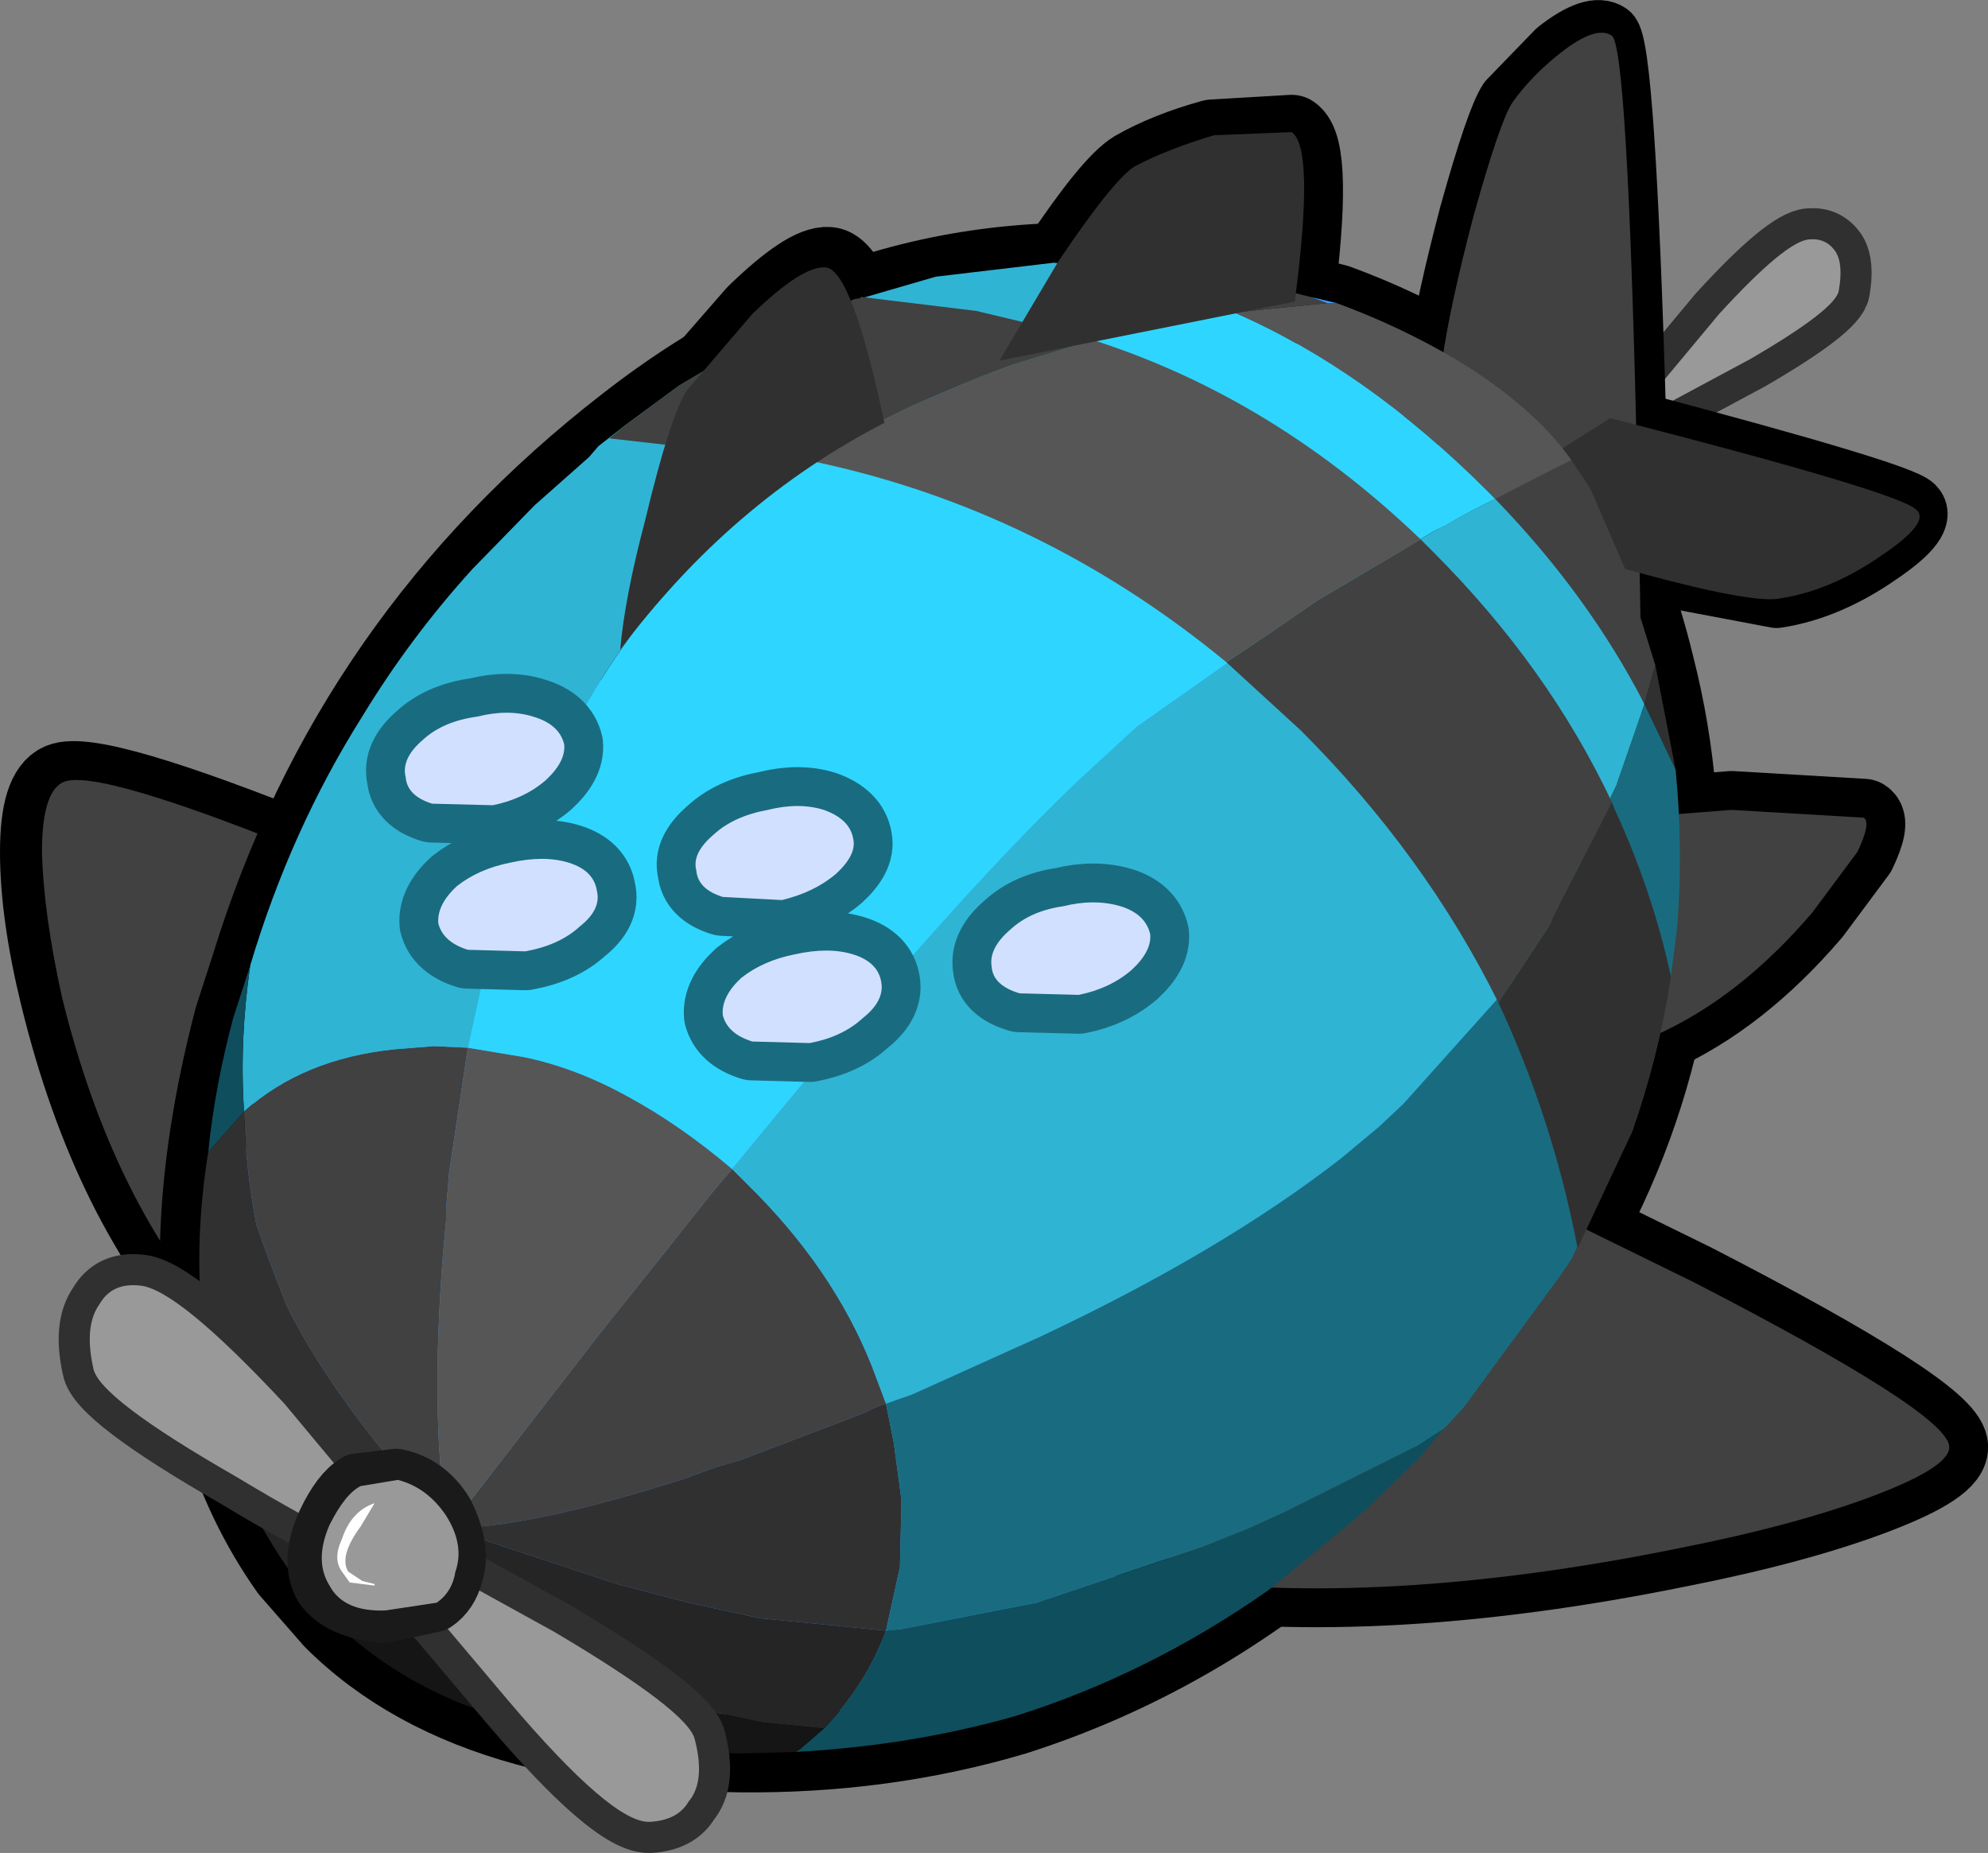 <?xml version="1.0" encoding="UTF-8" standalone="no"?>
<svg xmlns:xlink="http://www.w3.org/1999/xlink" height="59.6px" width="63.95px" xmlns="http://www.w3.org/2000/svg">
  <rect width="100%" height="100%" fill="#808080" stroke="none"/>
  <g transform="matrix(1.0, 0.0, 0.0, 1.0, 1.3, 1.75)">
    <path d="M56.9 5.95 Q56.15 6.0 54.0 8.35 L52.0 10.75 52.3 11.25 55.0 9.8 Q57.75 8.2 57.85 7.6 58.0 6.75 57.75 6.35 57.45 5.9 56.9 5.95 M45.8 15.0 Q45.6 15.85 45.95 16.25 46.15 16.65 46.7 16.65 47.5 16.7 49.55 14.25 L51.6 11.85 51.35 11.4 48.6 12.9 Q45.95 14.45 45.8 15.0" fill="none" stroke="#303030" stroke-linecap="round" stroke-linejoin="round" stroke-width="2.0"/>
    <path d="M45.8 15.0 Q45.95 14.45 48.6 12.9 L51.35 11.4 51.6 11.85 49.55 14.25 Q47.5 16.7 46.7 16.65 46.15 16.65 45.95 16.25 45.6 15.85 45.8 15.0 M56.9 5.95 Q57.45 5.9 57.75 6.35 58.0 6.75 57.85 7.6 57.75 8.2 55.0 9.8 L52.3 11.25 52.0 10.75 54.0 8.35 Q56.15 6.0 56.9 5.95" fill="#999999" fill-rule="evenodd" stroke="none"/>
    <path d="M0.65 23.4 Q-0.05 23.7 -0.05 25.65 -0.05 27.65 0.6 30.3 2.25 37.05 5.9 40.95 L15.5 28.7 Q12.25 27.2 8.7 25.75 1.75 22.95 0.65 23.4" fill="#ec6727" fill-rule="evenodd" stroke="none"/>
    <path d="M0.65 23.4 Q1.75 22.95 8.7 25.75 12.25 27.2 15.5 28.7 L5.9 40.95 Q2.25 37.05 0.6 30.3 -0.05 27.65 -0.05 25.65 -0.05 23.7 0.65 23.4 Z" fill="none" stroke="#000000" stroke-linecap="round" stroke-linejoin="round" stroke-width="2.5"/>
    <path d="M0.75 23.4 Q1.85 22.95 8.85 25.8 12.35 27.2 15.6 28.7 L6.0 41.0 Q2.35 37.05 0.7 30.35 0.1 27.65 0.05 25.65 0.05 23.7 0.75 23.4" fill="#414141" fill-rule="evenodd" stroke="none"/>
    <path d="M18.85 11.9 Q27.5 5.15 38.05 7.1 L41.7 8.0 Q43.75 8.75 45.6 9.85 48.05 11.35 49.25 13.05 L49.85 13.95 Q51.25 16.75 51.95 19.65 53.0 23.75 52.65 28.1 51.9 36.85 45.15 44.2 L42.0 47.35 Q37.15 51.6 31.35 53.45 27.15 54.7 22.5 54.65 18.6 54.6 15.65 53.8 11.8 52.75 9.4 50.35 L8.0 48.75 Q6.55 46.7 5.8 44.2 4.2 38.65 6.2 31.0 L6.75 29.3 Q10.0 18.75 18.85 11.9 M13.15 47.4 L13.0 47.4 13.05 47.4 13.05 47.45 13.1 47.45 13.1 47.4 13.15 47.4" fill="#3e9eff" fill-rule="evenodd" stroke="none"/>
    <path d="M18.85 11.9 Q10.0 18.75 6.75 29.3 L6.2 31.0 Q4.2 38.65 5.8 44.2 6.55 46.7 8.0 48.75 L9.4 50.35 Q11.8 52.75 15.65 53.8 18.6 54.6 22.5 54.65 27.15 54.7 31.35 53.45 37.15 51.6 42.0 47.35 L45.15 44.2 Q51.9 36.85 52.65 28.1 53.0 23.75 51.95 19.65 51.25 16.75 49.85 13.95 L49.25 13.05 Q48.05 11.35 45.6 9.85 43.75 8.75 41.7 8.0 L38.05 7.1 Q27.5 5.15 18.85 11.9 Z" fill="none" stroke="#000000" stroke-linecap="round" stroke-linejoin="round" stroke-width="2.5"/>
    <path d="M32.75 6.7 Q34.45 4.15 35.2 3.7 36.25 3.1 37.7 2.7 L40.25 2.55 Q41.0 3.05 40.35 8.05 L30.8 9.9 32.75 6.7 M19.55 14.95 Q20.45 11.6 20.95 10.7 L23.0 8.35 Q24.65 6.75 25.35 6.8 26.25 6.85 27.3 11.8 22.35 14.35 18.75 19.1 L19.55 14.95" fill="#313030" fill-rule="evenodd" stroke="none"/>
    <path d="M32.75 6.7 Q34.45 4.15 35.2 3.7 36.25 3.1 37.7 2.7 L40.25 2.55 Q41.0 3.05 40.35 8.05 L30.8 9.9 32.75 6.7 M19.55 14.95 Q20.45 11.6 20.95 10.7 L23.0 8.35 Q24.65 6.75 25.35 6.8 26.25 6.85 27.3 11.8 22.35 14.35 18.75 19.1 L19.55 14.95" fill="none" stroke="#000000" stroke-linecap="round" stroke-linejoin="round" stroke-width="2.5"/>
    <path d="M61.4 44.75 Q61.5 45.4 59.0 46.35 56.5 47.3 52.7 48.05 43.1 50.0 35.85 49.0 L45.25 35.6 53.2 39.5 Q61.25 43.65 61.4 44.75" fill="#ec6727" fill-rule="evenodd" stroke="none"/>
    <path d="M61.4 44.75 Q61.25 43.65 53.2 39.5 L45.25 35.6 35.85 49.0 Q43.1 50.0 52.7 48.05 56.5 47.3 59.0 46.35 61.5 45.4 61.4 44.75 Z" fill="none" stroke="#000000" stroke-linecap="round" stroke-linejoin="round" stroke-width="2.5"/>
    <path d="M58.65 24.55 Q58.9 24.7 58.45 25.65 L57.0 27.6 Q54.65 30.35 51.95 31.55 L50.55 24.6 54.4 24.3 58.65 24.55" fill="#ec6727" fill-rule="evenodd" stroke="none"/>
    <path d="M58.65 24.55 L54.4 24.3 50.55 24.6 51.95 31.55 Q54.65 30.35 57.0 27.6 L58.45 25.65 Q58.9 24.7 58.65 24.55 Z" fill="none" stroke="#000000" stroke-linecap="round" stroke-linejoin="round" stroke-width="2.5"/>
    <path d="M50.45 -0.65 Q50.95 -0.3 51.3 11.85 59.8 14.1 60.25 14.55 60.7 15.0 59.15 16.05 57.5 17.2 55.85 17.45 L51.35 16.6 Q51.5 25.7 51.15 26.1 50.75 26.55 48.7 25.5 L46.7 24.4 45.0 18.1 44.85 14.65 Q44.8 11.0 45.0 9.7 45.25 8.0 46.0 5.15 46.85 2.1 47.25 1.5 L48.8 -0.1 Q49.95 -1.0 50.45 -0.65" fill="#191919" fill-rule="evenodd" stroke="none"/>
    <path d="M50.45 -0.65 Q50.95 -0.3 51.3 11.85 59.8 14.1 60.25 14.55 60.7 15.0 59.15 16.05 57.5 17.2 55.85 17.45 L51.35 16.6 Q51.5 25.7 51.15 26.1 50.75 26.55 48.7 25.5 L46.7 24.4 45.0 18.1 44.85 14.65 Q44.8 11.0 45.0 9.7 45.25 8.0 46.0 5.15 46.85 2.1 47.25 1.5 L48.8 -0.1 Q49.95 -1.0 50.45 -0.65 Z" fill="none" stroke="#000000" stroke-linecap="round" stroke-linejoin="round" stroke-width="2.0"/>
    <path d="M61.4 44.75 Q61.5 45.4 59.0 46.35 56.5 47.3 52.7 48.05 43.1 50.0 35.85 49.0 L45.25 35.6 53.2 39.5 Q61.25 43.65 61.4 44.75" fill="#414141" fill-rule="evenodd" stroke="none"/>
    <path d="M58.65 24.55 Q58.9 24.7 58.45 25.65 L57.0 27.6 Q54.65 30.35 51.95 31.55 L50.55 24.6 54.4 24.3 58.65 24.55" fill="#414141" fill-rule="evenodd" stroke="none"/>
    <path d="M48.9 -0.05 Q50.05 -0.95 50.55 -0.6 51.05 -0.25 51.35 12.7 51.7 25.65 51.25 26.2 50.85 26.6 48.8 25.55 L46.8 24.45 45.1 18.15 44.95 14.7 Q44.9 11.05 45.1 9.8 45.35 8.05 46.1 5.2 46.95 2.15 47.35 1.55 47.95 0.7 48.9 -0.05" fill="#414141" fill-rule="evenodd" stroke="none"/>
    <path d="M60.35 14.65 Q60.8 15.05 59.25 16.1 57.6 17.25 55.95 17.5 54.95 17.7 50.1 16.3 L45.5 14.85 50.5 11.7 Q59.85 14.1 60.35 14.65" fill="#313030" fill-rule="evenodd" stroke="none"/>
    <path d="M49.25 13.05 L49.85 13.95 51.0 16.6 51.95 19.65 51.6 20.9 Q49.8 17.4 46.8 14.3 L48.45 13.45 49.25 13.05 M32.6 6.7 L38.05 7.1 40.85 7.8 41.4 8.0 38.4 8.3 Q35.6 7.05 32.6 6.7 M6.55 34.0 Q8.45 32.3 11.4 32.0 L12.65 31.9 13.75 31.95 13.15 35.95 13.05 37.15 13.05 37.5 12.95 38.6 Q12.55 43.7 13.05 47.0 11.65 45.8 10.3 44.0 8.75 41.95 7.9 40.2 L7.25 38.5 6.95 37.65 Q6.6 35.85 6.55 34.0 M13.15 47.4 L17.45 41.85 17.95 41.2 18.75 40.2 19.95 38.7 21.3 37.0 21.7 36.5 22.25 35.85 22.75 36.35 Q25.5 39.05 26.75 42.2 L27.2 43.4 Q26.85 43.5 26.6 43.65 L26.1 43.85 22.55 45.2 21.7 45.45 20.75 45.8 Q15.75 47.4 13.15 47.4" fill="#414141" fill-rule="evenodd" stroke="none"/>
    <path d="M49.25 13.05 L48.45 13.45 46.8 14.3 46.55 14.05 Q42.65 10.15 38.4 8.3 L41.4 8.0 41.7 8.0 Q43.75 8.75 45.6 9.85 48.05 11.35 49.25 13.05 M13.75 31.95 L15.55 32.25 Q17.25 32.6 18.95 33.55 20.6 34.45 22.25 35.85 L21.7 36.5 21.3 37.0 19.95 38.7 18.75 40.2 17.95 41.2 17.45 41.85 13.15 47.4 13.05 47.4 13.05 47.0 Q12.55 43.7 12.95 38.6 L13.05 37.5 13.05 37.15 13.15 35.95 13.75 31.95" fill="#565656" fill-rule="evenodd" stroke="none"/>
    <path d="M38.4 8.3 Q42.65 10.15 46.55 14.05 L46.8 14.3 Q46.05 14.65 45.2 15.15 L44.8 15.35 41.7 17.2 41.1 17.55 39.5 18.65 35.45 21.5 35.3 21.6 33.45 23.3 Q29.9 26.65 23.9 33.85 L22.25 35.85 Q20.6 34.45 18.95 33.55 17.25 32.6 15.55 32.25 L13.75 31.95 14.35 29.2 Q14.95 26.75 15.8 24.55 16.95 21.7 18.5 19.4 L19.3 18.25 21.4 15.9 23.4 14.1 Q25.5 12.5 28.15 11.25 L30.15 10.4 31.2 10.0 33.8 9.2 36.0 8.7 38.4 8.3" fill="#2ed6ff" fill-rule="evenodd" stroke="none"/>
    <path d="M46.8 14.3 Q49.8 17.4 51.6 20.9 L50.75 23.35 50.7 23.5 48.65 27.75 48.55 28.0 47.3 29.9 43.85 33.75 43.05 34.5 41.85 35.5 Q38.0 38.5 32.15 41.25 L28.05 43.1 27.2 43.4 26.75 42.2 Q25.5 39.05 22.75 36.35 L22.25 35.85 23.9 33.85 Q29.9 26.65 33.45 23.3 L35.3 21.6 35.45 21.5 39.5 18.65 41.1 17.55 41.7 17.2 44.8 15.35 45.2 15.15 Q46.05 14.65 46.8 14.3 M6.75 29.3 Q8.05 24.95 10.35 21.3 11.9 18.75 13.9 16.55 L15.9 14.5 17.65 12.95 17.95 12.6 18.85 11.9 20.55 10.65 21.65 10.0 22.0 9.8 23.05 9.2 Q24.35 8.55 25.7 8.05 L28.8 7.15 32.6 6.7 Q35.6 7.05 38.4 8.3 L36.0 8.7 33.8 9.2 31.2 10.0 30.15 10.4 28.15 11.25 Q25.5 12.5 23.4 14.1 L21.4 15.9 19.3 18.25 18.5 19.4 Q16.95 21.7 15.8 24.55 14.95 26.75 14.35 29.2 L13.75 31.95 12.65 31.9 11.4 32.0 Q8.45 32.3 6.55 34.0 6.4 31.7 6.75 29.3" fill="#30b4d4" fill-rule="evenodd" stroke="none"/>
    <path d="M51.6 20.9 L51.95 19.65 52.6 23.0 51.6 20.9 M5.8 44.2 Q5.35 42.5 5.2 40.6 4.95 38.1 5.4 35.3 L6.55 34.0 Q6.6 35.85 6.95 37.65 L7.25 38.5 7.9 40.2 Q8.75 41.95 10.3 44.0 11.65 45.8 13.05 47.0 L13.05 47.4 13.0 47.4 Q10.3 47.3 7.7 45.7 L5.8 44.2 M27.2 43.4 L27.45 44.65 27.7 46.5 27.65 48.65 27.2 50.7 23.15 50.3 20.85 49.8 18.55 49.2 13.1 47.4 13.15 47.4 Q15.75 47.4 20.75 45.8 L21.7 45.45 22.55 45.2 26.1 43.85 26.6 43.65 Q26.85 43.5 27.2 43.4" fill="#313030" fill-rule="evenodd" stroke="none"/>
    <path d="M52.6 23.0 Q52.85 25.5 52.65 28.1 L52.45 29.65 Q52.05 32.2 51.2 34.65 L49.25 38.75 48.95 39.2 45.8 43.5 45.25 44.1 45.15 44.2 44.3 44.75 40.1 46.85 38.9 47.4 37.4 48.0 32.05 49.8 27.7 50.65 27.2 50.7 27.65 48.65 27.7 46.5 27.45 44.65 27.2 43.4 28.05 43.1 32.15 41.25 Q38.0 38.5 41.85 35.5 L43.05 34.5 43.85 33.75 47.3 29.9 48.55 28.0 48.65 27.75 50.7 23.5 50.75 23.35 51.6 20.9 52.6 23.0" fill="#196c80" fill-rule="evenodd" stroke="none"/>
    <path d="M45.15 44.2 L44.35 45.15 42.85 46.6 42.75 46.7 42.0 47.35 39.5 49.4 Q35.65 52.1 31.35 53.45 28.0 54.4 24.3 54.6 L24.45 54.5 25.2 53.85 Q26.55 52.45 27.2 50.7 L27.7 50.65 32.05 49.8 37.4 48.0 38.9 47.4 40.1 46.85 44.3 44.75 45.15 44.2 M5.4 35.3 Q5.6 33.25 6.2 31.0 L6.75 29.3 Q6.4 31.7 6.55 34.0 L5.4 35.3" fill="#0f4e5d" fill-rule="evenodd" stroke="none"/>
    <path d="M40.85 7.8 L41.7 8.0 41.4 8.0 40.85 7.8" fill="#3e9eff" fill-rule="evenodd" stroke="none"/>
    <path d="M9.4 50.35 L8.0 48.75 Q6.55 46.7 5.8 44.2 L7.7 45.7 Q10.3 47.3 13.0 47.4 L13.05 47.4 13.05 47.45 12.4 48.35 11.15 49.65 Q10.4 50.25 9.4 50.35 M13.1 47.4 L18.55 49.2 20.85 49.8 23.15 50.3 27.2 50.7 Q26.55 52.45 25.2 53.85 L23.2 53.65 21.8 53.35 19.3 52.25 16.15 50.15 13.1 47.45 13.1 47.4" fill="#252525" fill-rule="evenodd" stroke="none"/>
    <path d="M24.3 54.6 L22.5 54.65 20.55 54.6 15.65 53.8 13.55 53.05 Q11.1 52.05 9.4 50.35 10.4 50.25 11.15 49.65 L12.4 48.35 13.05 47.45 13.1 47.45 16.15 50.15 19.3 52.25 21.8 53.35 23.2 53.65 25.2 53.85 24.45 54.5 24.3 54.6" fill="#151515" fill-rule="evenodd" stroke="none"/>
    <path d="M38.15 19.55 Q32.2 14.65 24.9 13.1 26.4 12.05 28.15 11.25 L30.15 10.4 31.2 10.0 33.8 9.2 33.95 9.2 33.25 9.0 Q39.4 10.8 44.4 15.6 L41.7 17.2 41.1 17.55 39.5 18.65 38.15 19.55" fill="#565656" fill-rule="evenodd" stroke="none"/>
    <path d="M44.4 15.6 L44.8 16.0 Q48.5 19.7 50.55 24.05 L48.65 27.75 48.55 28.0 47.3 29.9 46.9 30.5 Q44.55 25.75 40.55 21.75 L38.15 19.55 39.5 18.65 41.1 17.55 41.7 17.2 44.4 15.6 M24.9 13.1 L18.3 12.35 18.85 11.9 20.55 10.65 21.65 10.0 22.0 9.8 23.05 9.2 Q24.35 8.55 25.7 8.05 L26.05 7.95 Q26.15 7.85 26.35 7.85 L26.4 7.8 26.9 7.7 26.4 7.8 30.1 8.25 33.25 9.0 33.95 9.2 33.8 9.2 31.2 10.0 30.15 10.4 28.15 11.25 Q26.4 12.05 24.9 13.1" fill="#414141" fill-rule="evenodd" stroke="none"/>
    <path d="M50.55 24.05 L50.65 24.3 Q51.85 26.9 52.45 29.65 L52.45 29.7 Q52.05 32.25 51.2 34.65 L49.45 38.4 Q48.65 34.25 46.9 30.5 L47.3 29.9 48.55 28.0 48.65 27.75 50.55 24.05" fill="#313030" fill-rule="evenodd" stroke="none"/>
    <path d="M19.45 15.0 Q20.25 11.65 20.8 10.8 L22.9 8.35 Q24.5 6.8 25.25 6.85 26.1 6.9 27.15 11.85 22.2 14.4 18.65 19.15 18.8 17.45 19.45 15.0" fill="#313030" fill-rule="evenodd" stroke="none"/>
    <path d="M32.75 6.65 Q34.5 4.05 35.2 3.6 36.25 3.05 37.75 2.6 L40.25 2.5 Q41.0 3.0 40.35 7.95 L30.85 9.85 32.75 6.65" fill="#313030" fill-rule="evenodd" stroke="none"/>
    <path d="M31.5 30.2 Q30.65 29.95 30.6 29.35 30.5 28.75 31.2 28.15 31.85 27.55 32.9 27.4 33.9 27.15 34.75 27.4 35.55 27.65 35.7 28.3 35.75 28.85 35.1 29.45 34.4 30.05 33.4 30.25 L31.5 30.2 M22.9 31.75 Q22.1 31.5 21.95 30.9 21.9 30.3 22.55 29.7 23.25 29.15 24.25 28.95 25.35 28.7 26.15 28.95 26.95 29.2 27.05 29.85 27.15 30.45 26.45 31.0 25.8 31.6 24.75 31.8 L22.9 31.75 M21.95 27.1 Q21.15 26.85 21.1 26.25 20.95 25.7 21.65 25.1 22.3 24.5 23.4 24.3 24.4 24.05 25.2 24.3 26.05 24.6 26.15 25.25 26.25 25.75 25.6 26.35 24.9 26.95 23.85 27.2 L21.95 27.1 M13.75 28.8 Q12.95 28.55 12.8 27.95 12.75 27.35 13.4 26.75 14.1 26.2 15.1 26.0 16.2 25.75 17.0 26.0 17.8 26.25 17.9 26.9 18.05 27.5 17.35 28.05 16.7 28.65 15.6 28.85 L13.75 28.8 M12.6 24.1 Q11.8 23.85 11.75 23.25 11.6 22.65 12.3 22.05 12.95 21.45 14.05 21.3 15.05 21.05 15.85 21.3 16.7 21.55 16.85 22.2 16.9 22.75 16.25 23.35 15.55 23.95 14.55 24.15 L12.6 24.1" fill="#d2e0ff" fill-rule="evenodd" stroke="none"/>
    <path d="M31.5 30.2 Q30.65 29.95 30.6 29.35 30.5 28.75 31.2 28.15 31.85 27.55 32.9 27.4 33.9 27.15 34.75 27.4 35.55 27.65 35.7 28.3 35.75 28.85 35.1 29.45 34.4 30.05 33.4 30.25 L31.5 30.2 M22.9 31.75 Q22.1 31.5 21.95 30.9 21.9 30.3 22.55 29.7 23.25 29.15 24.25 28.95 25.35 28.7 26.15 28.95 26.95 29.2 27.05 29.85 27.15 30.45 26.45 31.0 25.8 31.6 24.75 31.8 L22.9 31.75 M21.95 27.1 Q21.15 26.85 21.1 26.25 20.95 25.7 21.65 25.1 22.3 24.5 23.4 24.3 24.4 24.05 25.2 24.3 26.05 24.6 26.15 25.25 26.25 25.75 25.6 26.35 24.9 26.95 23.85 27.2 L21.95 27.1 M13.75 28.8 Q12.95 28.55 12.8 27.95 12.75 27.35 13.4 26.75 14.1 26.2 15.1 26.0 16.2 25.75 17.0 26.0 17.8 26.25 17.9 26.9 18.05 27.5 17.35 28.05 16.7 28.65 15.6 28.85 L13.75 28.8 M12.6 24.1 Q11.8 23.85 11.75 23.25 11.6 22.65 12.3 22.05 12.95 21.45 14.05 21.3 15.05 21.05 15.85 21.3 16.7 21.55 16.85 22.2 16.9 22.75 16.25 23.35 15.55 23.95 14.55 24.15 L12.6 24.1" fill="none" stroke="#196c80" stroke-linecap="round" stroke-linejoin="round" stroke-width="2.5"/>
    <path d="M31.5 30.2 Q30.65 29.95 30.6 29.35 30.5 28.75 31.2 28.15 31.85 27.55 32.9 27.4 33.9 27.15 34.75 27.4 35.55 27.65 35.7 28.3 35.75 28.85 35.1 29.45 34.4 30.05 33.4 30.25 L31.5 30.2 M22.9 31.75 Q22.1 31.5 21.95 30.9 21.9 30.3 22.55 29.7 23.25 29.15 24.25 28.95 25.35 28.7 26.15 28.95 26.95 29.2 27.05 29.85 27.15 30.45 26.45 31.0 25.8 31.6 24.75 31.8 L22.9 31.75 M21.95 27.1 Q21.15 26.85 21.1 26.25 20.95 25.7 21.65 25.1 22.3 24.5 23.4 24.3 24.4 24.05 25.2 24.3 26.05 24.6 26.15 25.25 26.25 25.75 25.6 26.35 24.9 26.95 23.85 27.2 L21.95 27.1 M13.75 28.8 Q12.95 28.55 12.8 27.95 12.75 27.35 13.4 26.75 14.1 26.2 15.1 26.0 16.2 25.75 17.0 26.0 17.8 26.25 17.9 26.9 18.05 27.5 17.35 28.05 16.7 28.65 15.6 28.85 L13.75 28.8 M12.6 24.1 Q11.8 23.85 11.75 23.25 11.6 22.65 12.3 22.05 12.95 21.45 14.05 21.3 15.05 21.05 15.85 21.3 16.7 21.55 16.85 22.2 16.9 22.75 16.25 23.35 15.55 23.95 14.55 24.15 L12.6 24.1" fill="#d2e0ff" fill-rule="evenodd" stroke="none"/>
    <path d="M21.05 54.2 Q21.4 55.55 20.85 56.2 20.5 56.8 19.6 56.85 18.4 56.9 15.05 52.95 L11.8 49.1 12.2 48.35 16.55 50.75 Q20.85 53.3 21.05 54.2 M3.2 39.6 Q4.4 39.7 7.85 43.4 L11.1 47.3 10.65 48.15 Q8.45 47.05 6.3 45.75 1.85 43.2 1.7 42.25 1.4 40.9 1.9 40.2 2.3 39.5 3.2 39.6" fill="none" stroke="#303030" stroke-linecap="round" stroke-linejoin="round" stroke-width="2.0"/>
    <path d="M21.05 54.2 Q21.4 55.55 20.85 56.2 20.5 56.8 19.6 56.85 18.4 56.9 15.05 52.95 L11.8 49.1 12.2 48.35 16.55 50.75 Q20.85 53.3 21.05 54.2 M3.2 39.6 Q4.4 39.7 7.85 43.4 L11.1 47.3 10.65 48.15 Q8.45 47.05 6.3 45.75 1.85 43.2 1.7 42.25 1.4 40.9 1.9 40.2 2.3 39.5 3.2 39.6" fill="#999999" fill-rule="evenodd" stroke="none"/>
    <path d="M10.2 46.0 L11.45 45.85 Q12.4 46.05 12.95 46.95 13.5 48.05 13.25 48.85 13.1 49.45 12.65 49.75 L11.0 50.1 Q9.65 49.95 9.15 49.25 8.7 48.45 9.25 47.25 9.7 46.3 10.2 46.0" fill="#333333" fill-rule="evenodd" stroke="none"/>
    <path d="M10.2 46.0 Q9.7 46.3 9.25 47.25 8.7 48.45 9.15 49.25 9.65 49.95 11.0 50.1 L12.65 49.75 Q13.1 49.45 13.25 48.85 13.5 48.05 12.95 46.95 12.4 46.05 11.45 45.85 L10.2 46.0 Z" fill="none" stroke="#1a1a1a" stroke-linecap="butt" stroke-linejoin="round" stroke-width="2.0"/>
    <path d="M10.3 46.05 L11.5 45.85 Q12.45 46.1 13.05 47.0 13.65 47.95 13.35 48.8 13.25 49.45 12.75 49.8 L11.1 50.05 Q9.75 50.1 9.3 49.25 8.8 48.45 9.3 47.3 9.8 46.3 10.3 46.05" fill="#999999" fill-rule="evenodd" stroke="none"/>
    <path d="M10.75 46.6 L10.3 47.35 Q9.6 48.3 9.9 48.8 L10.35 49.1 10.75 49.2 10.75 49.25 9.95 49.15 9.7 48.8 Q9.4 48.4 9.7 47.75 10.0 46.85 10.75 46.6" fill="#ffffff" fill-rule="evenodd" stroke="none"/>
  </g>
</svg>
